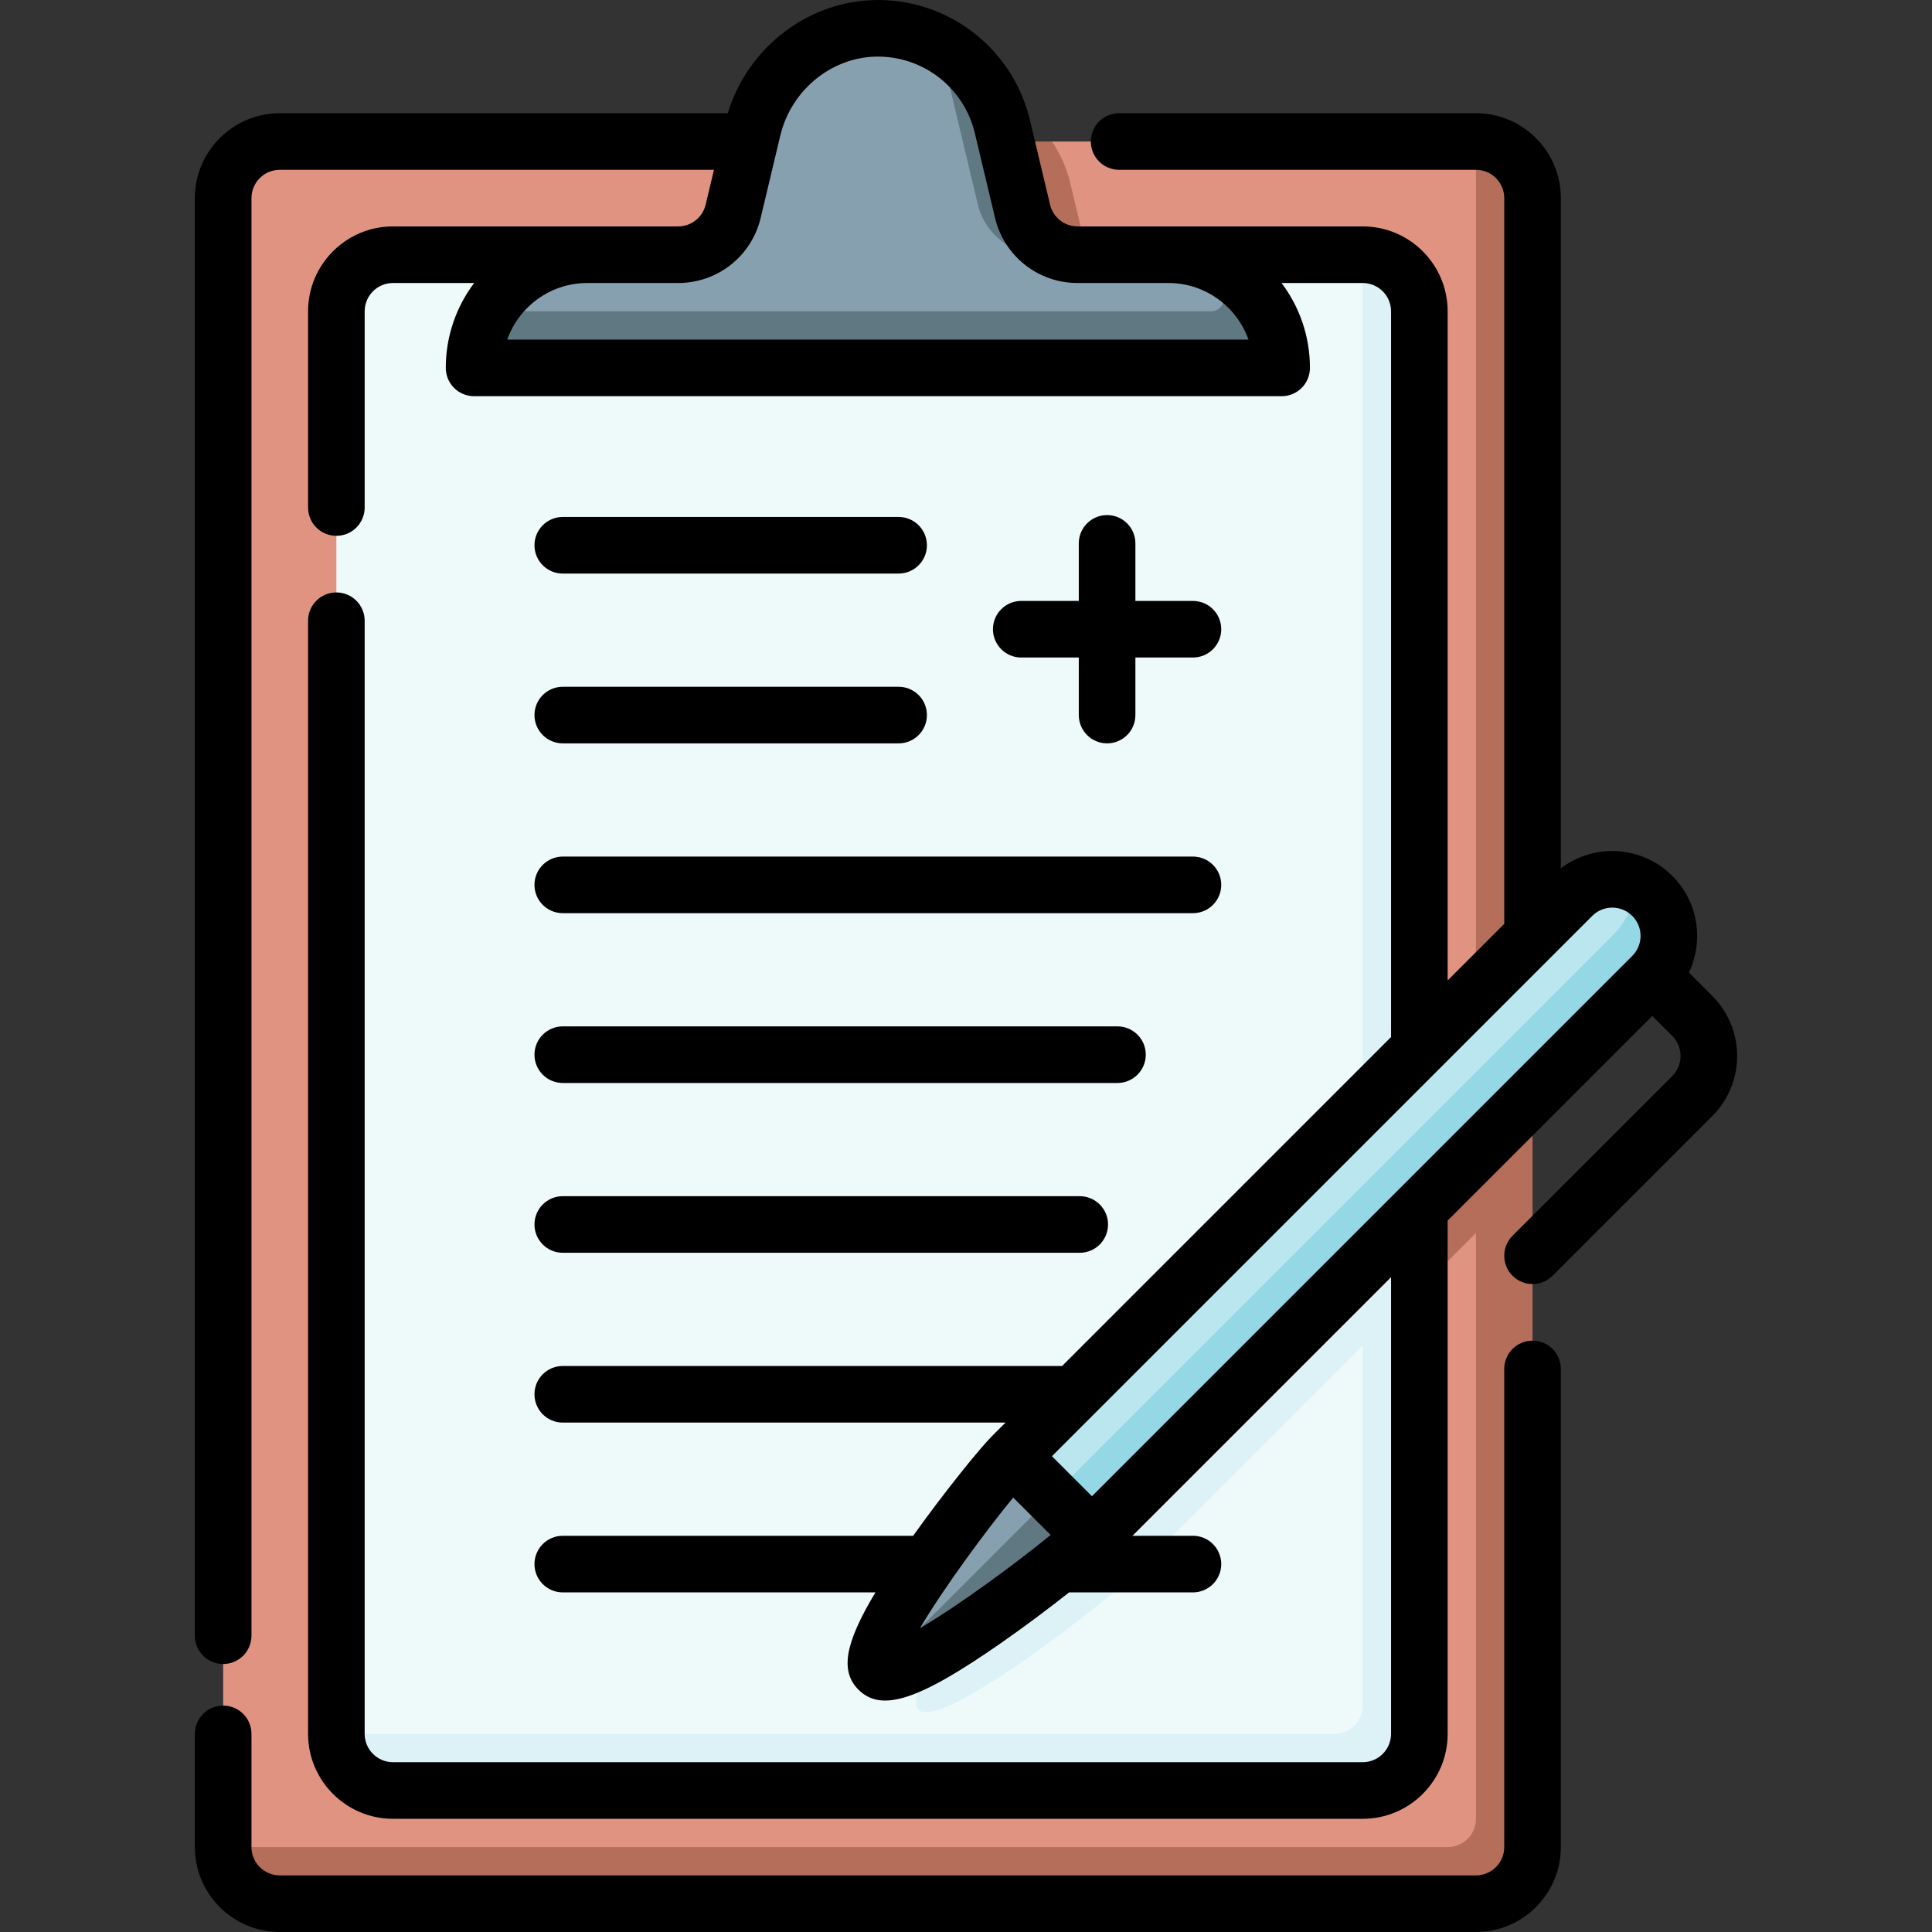 <svg id="Capa_1" enable-background="new 0 0 512 512" height="512" viewBox="0 0 512 512" width="512" xmlns="http://www.w3.org/2000/svg"><rect x="0" y="0" width="512" height="512" fill="#333333" stroke="none"/><g><g><path d="m398.141 489-7-451.5h-112.349l-23.307 13-22.676-13h-158.668c-8.284 0-15 6.716-15 15v437l331.5 7c4.143 0 7.5-3.358 7.5-7.5z" fill="#e09380"/><path d="m391.141 37.5v246.649l-35.914 36.695 20.914 20.914 15-15v155.242c0 4.142-3.358 7.5-7.5 7.5h-324.5c0 8.284 6.716 15 15 15h317c8.284 0 15-6.716 15-15v-437c0-8.284-6.715-15-15-15z" fill="#b46e5a"/><path d="m232.808 37.5v30l56.174 3.476-5.34-22.414c-.963-4.043-2.633-7.766-4.85-11.062" fill="#b46e5a"/><path d="m368.141 459-7-391.5h-51.494l-77.006 10-73.25-10h-55.25c-8.284 0-15 6.716-15 15v377l271.5 7c4.143 0 7.5-3.358 7.5-7.5z" fill="#eef9fa"/><path d="m361.141 67.5v264.97l-82.371 64.05c-5.858 5.858-41.213 50.711-35.355 56.569s50.711-29.498 56.569-35.355l61.158-61.158v95.424c0 4.142-3.358 7.5-7.5 7.5h-264.5c0 8.284 6.716 15 15 15h257c8.284 0 15-6.716 15-15v-377c-.001-8.284-6.716-15-15.001-15z" fill="#dcf2f6"/><path d="m321.99 70.158c-3.766-1.702-7.941-2.658-12.342-2.658h-24.073c-14.741 0-19.533-5.46-21.392-13.262l-10.19-35.489c-.624-2.619-3.505-4.583-6.07-7.612-4.48-2.263-9.503-3.555-14.77-3.634-16.039-.239-29.951 11.112-33.669 26.716l-5.184 21.757c-1.61 6.756-7.646 11.524-14.592 11.524h-24.073c-11.102 0-20.789 6.036-25.977 15l202.362 8.743c.001-4.401-3.46-17.022-10.03-21.085z" fill="#87a0af"/><path d="m250.643 18.562c-.624-2.619-1.548-5.102-2.72-7.425 8.698 4.393 15.344 12.449 17.72 22.425l5.34 22.414c1.61 6.756 7.646 11.524 14.592 11.524h-9.613c-8.02 0-14.991-5.59-16.85-13.391zm89.005 78.938c0-12.167-7.248-22.635-17.658-27.342 1.188 2.628 2.012 5.456 2.402 8.42.274 2.081-1.382 3.922-3.481 3.922h-191.252c-2.554 4.414-4.023 9.534-4.023 15z" fill="#607882"/><path d="m432.263 253.027c3.781-3.78 6.153-13.896 1.582-18.467-5.597-2.735-12.537-1.791-17.188 2.86-3.019 3.019-145.473 145.473-148.492 148.492l5.75 15.463c-.001.001 153.683-143.683 158.348-148.348z" fill="#bae6ef"/><path d="m437.869 237.421c-1.207-1.207-2.573-2.151-4.025-2.86-.623 4.923-2.801 9.686-6.582 13.467-4.665 4.665-153.349 153.349-153.349 153.349l15.463 5.75c3.019-3.019 145.473-145.474 148.492-148.492 5.859-5.859 5.859-15.356.001-21.214z" fill="#94d8e6"/><path d="m232.808 442.482c1.652 1.653 47.614-44.309 45.962-45.962l-10.606-10.607c-5.858 5.858-41.213 50.711-35.356 56.569z" fill="#87a0af"/><path d="m232.808 442.482c5.858 5.858 50.711-29.498 56.569-35.355l-10.607-10.607c-4.191 4.191-31.027 31.027-45.962 45.962z" fill="#607882"/></g><g><path d="m391.141 512h-317c-12.406 0-22.5-10.094-22.5-22.5v-30c0-4.143 3.357-7.5 7.5-7.5s7.5 3.357 7.5 7.5v30c0 4.136 3.364 7.5 7.5 7.5h317c4.136 0 7.5-3.364 7.5-7.5v-126.712c0-4.143 3.357-7.5 7.5-7.5s7.5 3.357 7.5 7.5v126.712c0 12.406-10.093 22.5-22.5 22.5zm-30-30h-257c-12.406 0-22.5-10.094-22.5-22.5v-295c0-4.143 3.357-7.5 7.5-7.5s7.5 3.357 7.5 7.5v295c0 4.136 3.364 7.5 7.5 7.5h257c4.136 0 7.5-3.364 7.5-7.5v-121.031c-28.479 28.479-56.902 56.902-68.532 68.531h16.032c4.143 0 7.5 3.357 7.5 7.5s-3.357 7.5-7.5 7.5h-32.817c-5.247 4.142-11.621 8.943-17.941 13.35-21.887 15.259-31.797 18.514-37.878 12.436-4.823-4.824-3.77-12.062 4.499-25.785h-82.862c-4.143 0-7.5-3.357-7.5-7.5s3.357-7.5 7.5-7.5h92.852c8.469-11.866 17.763-23.285 20.867-26.39l3.61-3.61h-117.33c-4.143 0-7.5-3.357-7.5-7.5s3.357-7.5 7.5-7.5h132.329l87.171-87.171v-192.33c0-4.136-3.364-7.5-7.5-7.5h-21.511c4.718 6.271 7.518 14.065 7.518 22.5 0 4.143-3.357 7.5-7.5 7.5h-214.012c-4.143 0-7.5-3.357-7.5-7.5 0-8.435 2.8-16.229 7.518-22.5h-21.512c-4.136 0-7.5 3.364-7.5 7.5v52c0 4.143-3.357 7.5-7.5 7.5s-7.5-3.357-7.5-7.5v-52c0-12.406 10.094-22.5 22.5-22.5h75.567c3.487 0 6.488-2.369 7.296-5.762l2.201-9.238h-115.065c-4.136 0-7.5 3.364-7.5 7.5v380.98c0 4.143-3.357 7.5-7.5 7.5s-7.5-3.357-7.5-7.5v-380.98c0-12.406 10.094-22.5 22.5-22.5h118.718c5.342-17.602 21.645-30 39.81-30 .2 0 .396.002.597.005 18.963.283 35.276 13.368 39.673 31.819l5.34 22.414c.808 3.393 3.809 5.762 7.296 5.762h75.567c12.406 0 22.5 10.094 22.5 22.5v177.329l15-15v-192.329c0-4.136-3.364-7.5-7.5-7.5h-94.561c-4.143 0-7.5-3.357-7.5-7.5s3.357-7.5 7.5-7.5h94.561c12.406 0 22.5 10.094 22.5 22.5v177.617c8.812-6.713 21.485-6.045 29.531 2 4.249 4.249 6.59 9.899 6.59 15.91 0 3.415-.756 6.714-2.188 9.705l6.204 6.204c8.772 8.773 8.772 23.048.001 31.82l-42.335 42.335c-2.93 2.928-7.678 2.928-10.607 0-2.929-2.93-2.929-7.678 0-10.607l42.336-42.334c2.923-2.924 2.923-7.683-.001-10.607l-5.304-5.303-1.151 1.151c-10.074 10.074-30.64 30.641-53.076 53.076v136.033c-.001 12.406-10.094 22.5-22.501 22.5zm-92.634-85.137c-7.3 8.88-18.647 24.313-24.713 34.635 10.321-6.066 25.755-17.415 34.634-24.715zm10.263-10.95 10.606 10.606c22.803-22.802 111.833-111.833 136.734-136.734l6.454-6.454v-.001c1.417-1.416 2.197-3.3 2.197-5.303s-.78-3.887-2.196-5.303c-2.926-2.924-7.683-2.926-10.606 0zm-144.349-295.913h196.441c-3.096-8.73-11.437-15-21.215-15h-24.073c-10.463 0-19.463-7.108-21.888-17.285l-5.34-22.414c-2.804-11.771-13.21-20.117-25.306-20.298-12.25-.205-23.326 8.63-26.262 20.956l-5.183 21.756c-2.423 10.177-11.423 17.285-21.886 17.285h-24.073c-9.779 0-18.12 6.27-21.215 15zm151.72 242h-137c-4.143 0-7.5-3.357-7.5-7.5s3.357-7.5 7.5-7.5h137c4.143 0 7.5 3.357 7.5 7.5s-3.357 7.5-7.5 7.5zm10-45h-147c-4.143 0-7.5-3.357-7.5-7.5s3.357-7.5 7.5-7.5h147c4.143 0 7.5 3.357 7.5 7.5s-3.357 7.5-7.5 7.5zm20-45h-167c-4.143 0-7.5-3.357-7.5-7.5s3.357-7.5 7.5-7.5h167c4.143 0 7.5 3.357 7.5 7.5s-3.357 7.5-7.5 7.5zm-22.75-45c-4.143 0-7.5-3.357-7.5-7.5v-15.25h-15.25c-4.143 0-7.5-3.357-7.5-7.5s3.357-7.5 7.5-7.5h15.25v-15.25c0-4.143 3.357-7.5 7.5-7.5s7.5 3.357 7.5 7.5v15.25h15.25c4.143 0 7.5 3.357 7.5 7.5s-3.357 7.5-7.5 7.5h-15.25v15.25c0 4.143-3.357 7.5-7.5 7.5zm-55.25 0h-89c-4.143 0-7.5-3.357-7.5-7.5s3.357-7.5 7.5-7.5h89c4.143 0 7.5 3.357 7.5 7.5s-3.357 7.5-7.5 7.5zm-89.001-45c-4.123 0-7.476-3.33-7.499-7.458-.023-4.142 3.315-7.519 7.458-7.542h89.043c4.123 0 7.476 3.33 7.499 7.458.023 4.142-3.315 7.519-7.458 7.542h-89c-.013 0-.028 0-.043 0z"/></g></g></svg>